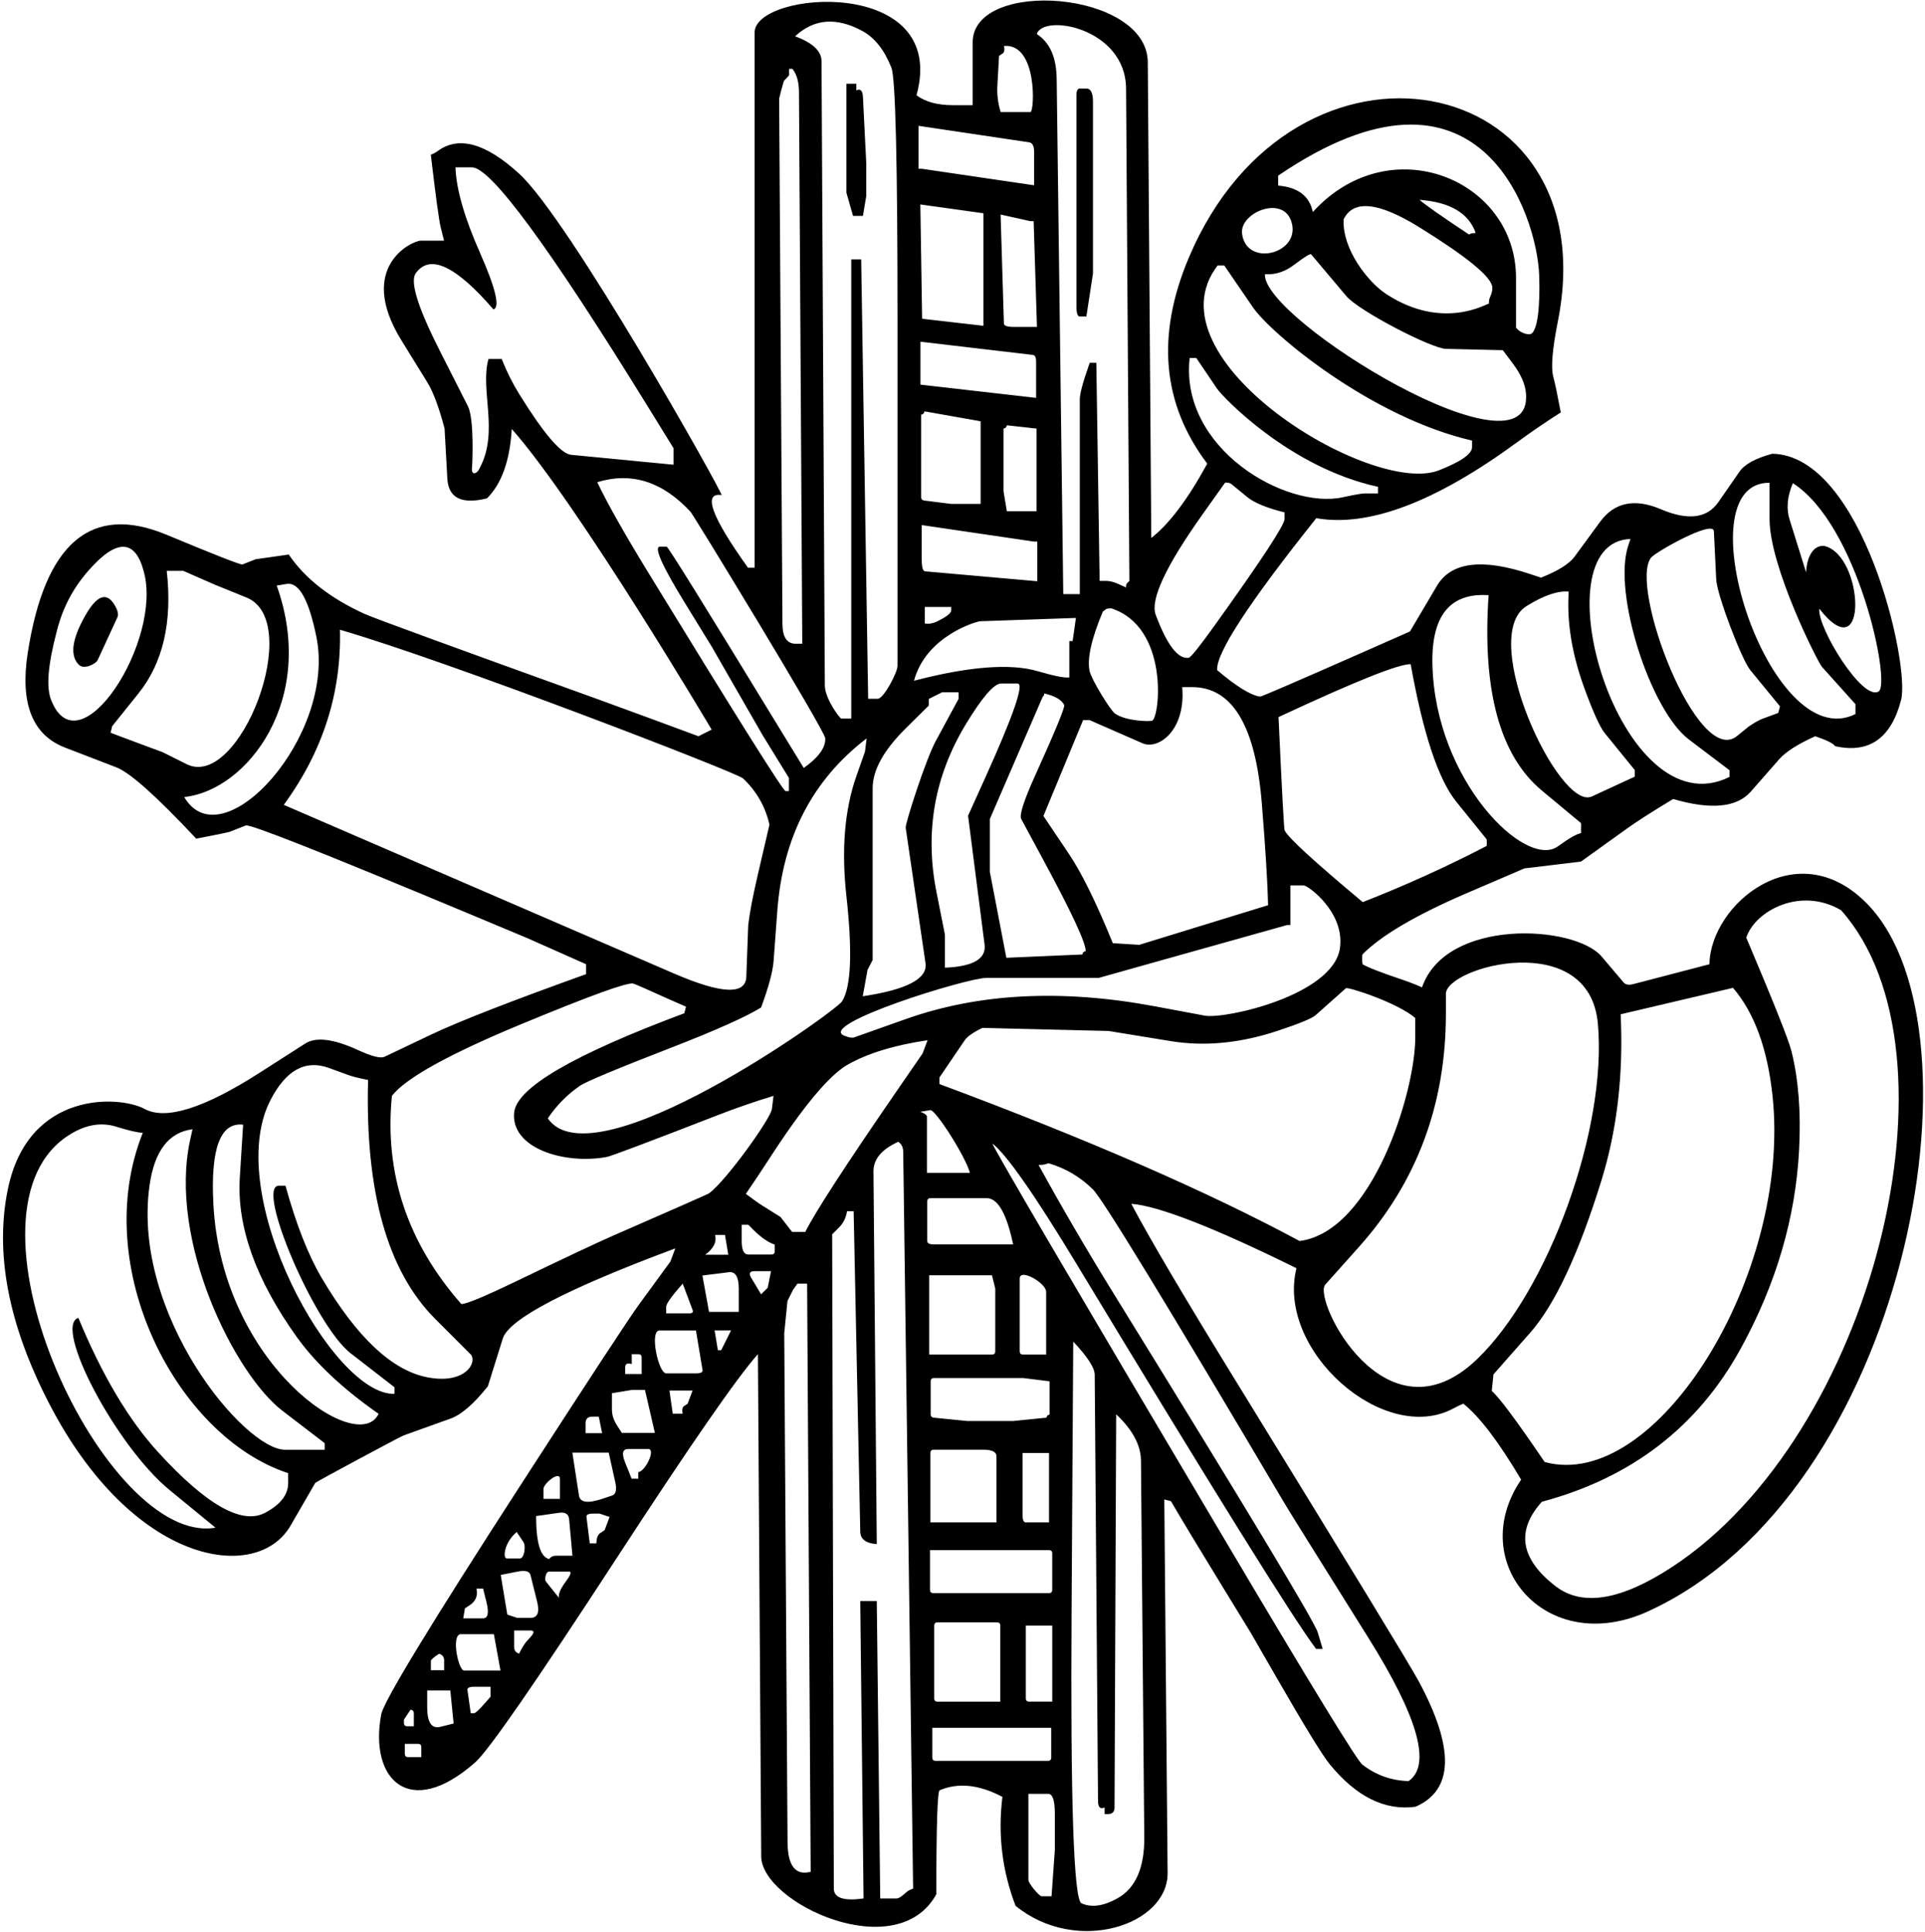 <?xml version="1.0" encoding="UTF-8"?>
<svg xmlns="http://www.w3.org/2000/svg" xmlns:xlink="http://www.w3.org/1999/xlink" width="537pt" height="539pt" viewBox="0 0 537 539" version="1.1">
<g id="surface1">
<path style=" stroke:none;fill-rule:nonzero;fill:rgb(0%,0%,0%);fill-opacity:1;" d="M 521.086 252.344 C 501.324 231.781 477.035 252.383 476.875 268.973 L 455.676 274.504 C 454.371 274.844 453.453 274.691 452.91 274.039 L 446.797 266.828 C 439.273 257.969 403.395 256 396.688 275.426 C 394.871 274.625 393.027 273.906 391.145 273.27 C 385.141 271.25 381.453 269.812 380.098 268.973 C 379.934 267.602 379.934 266.684 380.098 266.207 C 385.367 260.895 395.102 255.188 409.277 249.102 L 425.258 242.242 L 441.023 240.348 L 453.938 231.074 C 456.637 229.137 460.906 226.41 466.734 222.887 C 477.266 225.965 484.504 225.273 488.422 220.801 L 496.34 211.773 C 498.125 209.742 501.461 207.598 506.367 205.375 C 509.621 206.473 511.465 207.395 511.898 208.141 C 521.41 210.27 527.555 205.961 530.332 195.238 C 532.906 185.305 519.555 126.98 494.387 126.57 C 489.711 127.848 486.676 129.512 485.25 131.559 L 479.355 140.07 C 476.211 144.602 470.871 145.266 463.32 142.051 C 456.012 138.949 450.359 140.113 446.363 145.562 L 439.234 155.293 C 437.758 157.301 434.641 159.25 429.867 161.137 C 428.852 160.797 427.82 160.457 426.805 160.117 C 413.426 155.672 404.766 156.77 400.836 163.441 L 393.324 176.152 L 379.812 182.117 C 361.285 190.289 351.848 194.355 351.523 194.316 C 348.895 193.949 344.895 191.484 339.543 186.941 C 339.148 182.277 348.367 168.156 367.191 144.547 C 381.766 147.105 400.398 140.07 423.117 123.441 C 427.117 120.512 431.211 117.707 435.398 115.051 C 434.461 110.105 433.773 106.781 433.312 105.113 C 432.605 102.582 433.039 97.418 434.586 89.637 C 448.613 19.238 361.094 2.199 331.641 71.867 C 322.477 93.539 324.199 112.691 336.777 129.336 C 331.395 139.219 326.191 146.133 321.164 150.074 L 320.188 17.352 C 320.039 -2.668 271.34 -6.137 271.34 11.82 L 271.34 29.336 L 265.809 29.336 C 261.496 29.336 258.121 28.41 255.668 26.57 C 264.844 -6.844 210.508 -2.641 210.508 9.059 L 210.508 158.371 L 208.664 158.371 C 198.441 144.086 195.988 137.336 201.289 138.094 C 201.383 136.996 158.824 61.254 144.836 48.461 C 135.523 39.945 127.961 37.832 122.145 42.113 C 121.535 42.562 120.887 42.914 120.18 43.16 C 121.551 54.805 122.473 61.555 122.945 63.438 L 123.867 67.125 L 117.414 67.125 C 114.965 67.125 99.32 74.441 111.969 94.922 L 119.23 106.688 C 120.844 109.305 122.445 113.586 124.016 119.535 L 124.789 133.484 C 125.09 138.922 128.773 140.762 135.852 139.016 C 139.93 134.961 142.234 128.512 142.762 119.66 C 161.266 140.586 198.523 203.531 198.523 203.531 L 194.84 205.375 C 194.84 205.375 175.875 198.344 168.219 195.574 C 126.336 180.477 104.16 172.371 101.691 171.246 C 92.098 166.867 85.047 161.34 80.551 154.684 C 78.5 154.98 76.969 155.199 75.941 155.348 L 71.332 155.996 L 67.645 157.449 C 67.199 157.625 60.148 154.871 46.527 149.191 C 25.438 140.398 12.508 151.391 7.734 182.145 C 5.555 196.227 9.023 205.035 18.16 208.547 L 32.484 214.062 C 36.281 215.527 43.707 222.156 54.742 233.949 C 60.273 232.891 63.391 232.238 64.121 232.023 L 68.566 230.262 C 69.73 229.801 90.945 238.203 132.23 255.473 L 147.074 261.68 L 163.5 268.973 L 163.5 271.738 C 142.438 279.301 128.027 284.91 120.273 288.598 L 107.277 294.781 C 106.18 295.309 103.715 294.684 99.879 292.922 C 93.059 289.789 88.152 289.184 85.156 291.094 L 72.348 299.293 C 56.883 309.188 46.215 312.535 40.332 309.336 C 33.461 305.598 7.926 304.051 2.207 331.648 C -1.48 349.457 2.289 369.301 13.535 391.176 C 37 436.812 71.699 441.746 81.035 425.605 L 87.949 413.648 C 88.098 413.406 111.59 400.773 112.617 400.406 L 125.684 395.719 C 128.691 394.633 132.164 391.641 136.094 386.703 L 140.254 373.395 C 141.949 367.961 157.996 359.566 188.387 348.238 L 187.004 351.922 L 178.207 363.973 C 175.496 367.676 164.516 384.426 145.258 414.219 C 120.004 453.27 107.035 474.605 106.355 478.195 C 102.914 496.277 114.148 507.867 132.57 491.613 C 136.258 488.363 149.391 469.387 172 434.672 C 192.426 403.309 205.574 384.32 211.43 377.73 L 212.348 517.828 C 212.434 530.828 250.152 548.5 261.199 528.402 C 261.199 509.332 261.512 499.652 262.121 499.395 C 267.312 497.199 273.141 497.809 279.633 501.238 C 278.332 511.676 279.551 521.812 283.305 531.641 C 300.328 545.48 325.852 537.008 325.719 522.438 L 324.797 418.285 L 326.641 418.746 C 329.84 424.223 334.758 432.367 341.398 443.199 L 348.867 455.387 L 355.973 467.719 C 363.871 481.449 368.859 489.57 370.906 492.09 C 378.309 501.172 386.289 505.141 394.844 504.004 C 405.523 499.395 405.836 487.738 395.793 469.031 C 393.352 464.508 376.191 436.34 344.312 384.523 C 330.191 361.574 320.621 345.336 315.578 335.797 C 323.234 336.406 338.605 342.395 361.664 353.77 C 355.93 376.754 386.195 403.391 405.551 392.832 C 406.418 392.355 407.301 391.938 408.211 391.555 C 412.75 395.176 418.117 402.238 424.336 412.754 C 408.641 435.84 431.289 462.484 459.727 449.5 C 531.699 416.633 555.148 287.801 521.086 252.344 Z M 500.145 134.781 C 518.316 146.41 527.508 190.5 524.105 192.848 C 519.707 195.891 506.918 175.055 507.516 169.805 C 521.32 187.445 520 154.832 508.898 152.293 C 505.832 152 504.02 155.355 503.828 159.668 L 499.223 144.922 C 498.262 141.848 498.566 138.465 500.145 134.781 Z M 493.637 134.672 L 493.637 144.812 C 493.637 158.148 507.117 184.762 508.254 186.023 L 517.602 196.426 L 517.602 199.191 C 493.551 211.172 469.059 134.422 493.637 134.672 Z M 460.59 155.551 C 461.852 153.961 477.945 144.902 478.102 148.18 L 478.762 161.727 C 478.961 165.871 485.805 183.926 488.254 186.918 L 496.535 197.027 L 496.074 198.871 L 491.73 200.473 C 490.715 200.848 489.391 201.594 487.762 202.715 L 484.555 205.32 C 473.484 214.312 454.301 163.5 460.59 155.551 Z M 454.836 150.352 L 454.219 152.195 C 449.816 165.398 460.398 198.148 471.098 206.25 L 482.484 214.871 L 482.484 216.715 C 451.879 232.016 428.547 151.172 454.836 150.352 Z M 425.828 169.082 C 430.637 166.094 434.562 164.742 437.609 165.035 C 437.039 173.48 438.504 182.469 441.988 192.004 C 444.441 198.707 446.336 202.879 447.676 204.527 L 456.043 214.809 L 456.043 216.648 L 444.059 222.18 C 434.961 226.379 412.109 177.609 425.828 169.082 Z M 415.258 166.031 C 413.453 192.625 418.41 210.797 430.129 220.535 L 441.062 229.629 L 441.062 232.395 C 439.785 232.641 437.637 233.871 434.613 236.078 C 425.648 242.629 400.359 217.809 399.59 185.387 C 399.266 171.758 404.488 165.305 415.258 166.031 Z M 393.523 185.281 C 396.996 204.656 401.242 217.441 406.254 223.648 L 414.723 234.133 C 414.77 234.746 414.77 235.363 414.723 235.977 C 403.543 241.781 392.02 247.004 380.156 251.645 C 366.621 240.355 359.355 233.688 358.359 231.641 C 358.18 231.262 357.609 220.727 356.656 200.031 C 378.035 190.062 390.324 185.145 393.523 185.281 Z M 236.109 249.91 C 237.828 265.441 237.434 275.234 234.93 279.293 C 233.133 282.203 165.523 330.422 152.812 311.973 C 155.223 308.387 158.203 305.355 161.754 302.895 C 163.387 301.762 171.906 298.203 187.312 292.219 C 199.758 287.387 208.086 283.66 212.312 281.047 C 214.426 275.34 215.594 270.988 215.812 267.988 L 216.84 254.086 C 218.355 233.559 226.66 217.52 241.758 205.977 L 241.297 209.664 L 238.891 216.508 C 235.609 225.863 234.684 236.996 236.109 249.91 Z M 275.164 272.785 L 306.504 272.785 L 359.039 258.039 L 359.961 258.039 L 359.961 246.977 L 363.645 246.977 C 364.898 246.977 375.211 254.484 373.785 264.488 C 371.91 277.66 341.68 284.359 336.102 283.316 L 322.176 280.715 C 296.215 275.859 273.051 277.047 252.684 284.27 L 238.297 289.375 C 237.727 289.578 236.809 289.426 235.531 288.914 C 227.723 285.801 269.684 272.785 275.164 272.785 Z M 284.887 228.465 L 291.113 240.008 C 299.062 254.73 302.98 263.176 302.859 265.336 C 302.316 265.406 302.008 265.715 301.938 266.254 L 280.738 267.176 L 276.129 243.215 L 276.129 228.465 L 290.875 194.363 L 291.184 194.059 L 291.336 193.441 C 294.309 194.129 296.152 195.207 296.867 196.668 C 297.141 197.227 294.453 203.754 288.805 216.25 C 285.609 223.316 284.301 227.387 284.887 228.465 Z M 274.719 217.223 L 270.051 227.543 L 274.656 263.488 C 275.164 267.461 271.48 269.613 263.598 269.941 L 263.598 260.727 L 261.246 248.887 C 257.91 232.086 260.668 216.422 269.512 201.887 C 274.062 194.414 277.312 190.676 279.266 190.676 L 283.875 190.676 C 285.777 190.676 282.727 199.523 274.719 217.223 Z M 351.996 224.062 C 353.027 236.812 353.613 246.293 353.75 252.504 L 317.805 263.562 L 310.434 263.102 C 305.812 251.785 301.77 243.543 298.301 238.375 L 291.078 227.617 L 302.137 200.887 L 303.98 200.887 L 318.727 207.34 C 323.121 209.262 330.84 203.738 329.785 191.672 L 332.551 191.672 C 343.766 191.672 350.25 202.469 351.996 224.062 Z M 352.871 76.488 C 355.734 76.695 358.465 75.812 361.055 73.836 C 363.953 71.629 365.527 70.668 365.773 70.961 L 375.578 82.605 C 379.008 86.684 399.273 97.223 403.371 97.316 L 419.23 97.688 L 422.004 101.383 C 424.234 104.355 425.465 107.117 425.684 109.672 C 427.941 135.578 351.977 89.062 352.871 76.488 Z M 416.297 80.066 C 416.383 80.832 416.18 81.754 415.684 82.832 C 415.41 83.418 415.309 84.035 415.375 84.676 C 414.617 84.746 402.535 92.25 386.824 82.102 C 381.523 78.676 374.379 69.414 374.82 61.172 C 377.547 55.617 384.582 56.355 395.93 63.391 C 409.18 71.598 415.969 77.16 416.297 80.066 Z M 395.98 55.742 C 404.48 56.367 409.703 59.441 411.648 64.961 L 410.422 65.113 L 409.805 65.422 C 402.211 60.387 397.605 57.16 395.98 55.742 Z M 356.551 49.004 C 413.172 10.457 428.758 60.559 429.363 76.652 C 429.672 84.836 429.027 93.32 426.598 93.242 C 424.168 93.168 422.91 91.398 422.91 91.398 L 422.91 77.527 C 422.91 50.055 387.734 35.484 366.227 59.141 C 365.301 54.68 362.074 52.223 356.551 51.77 Z M 360.297 62 C 362.914 70.848 347.508 74.719 346.473 65.039 C 345.918 59.234 358.086 54.258 360.297 62 Z M 339.676 74.047 L 341.52 74.047 L 349.523 85.734 C 354.543 93.066 382.473 116.426 410.645 122.895 L 410.645 124.738 C 410.645 126.609 407.574 128.762 401.43 131.188 C 382.617 138.621 319.629 100.07 339.676 74.047 Z M 331.871 99.852 L 333.715 99.852 L 339.492 108.395 C 341.113 110.789 359.777 130.449 384.406 135.797 L 384.406 137.641 L 380.723 137.641 C 379.93 137.641 377.871 138 374.547 138.723 C 358.727 142.152 329.047 125.176 331.871 99.852 Z M 335.547 143.363 C 337.617 140.453 339.684 137.543 341.754 134.637 C 342.52 134.562 343.133 134.715 343.598 135.098 L 347.91 138.637 C 349.902 140.27 353.379 141.703 358.344 142.93 L 358.344 144.773 C 358.344 146.434 351.887 156.273 338.969 174.289 C 334.641 180.328 332.188 183.391 331.617 183.484 C 328.641 183.961 325.57 179.965 322.398 171.504 C 320.82 167.285 325.203 157.91 335.547 143.363 Z M 321.465 201.02 C 321.039 201.316 314.035 201.227 311 199.016 C 309.688 198.059 304.438 189.488 303.953 187.195 C 303.227 183.75 304.457 178.219 307.641 170.605 L 308.668 169.832 L 309.945 169.684 C 326.02 174.809 323.648 199.496 321.465 201.02 Z M 314.129 24.711 L 315.051 162.043 L 314.434 162.656 C 314.184 162.906 314.078 163.312 314.129 163.887 L 312.121 162.965 C 310.781 162.348 309.609 162.043 308.598 162.043 L 306.754 162.043 L 305.832 101.211 L 303.988 101.211 C 302.145 106.41 301.223 109.789 301.223 111.352 L 301.223 165.73 L 296.613 165.73 L 294.773 21.945 C 294.695 15.996 292.855 11.848 289.242 9.504 C 290.938 3.711 314.012 7.734 314.129 24.711 Z M 258.031 159.371 C 257.414 159.32 257.109 158.09 257.109 155.688 L 257.109 146.469 L 288.445 151.078 L 289.367 151.078 L 289.367 162.141 Z M 265.363 169.32 L 265.363 170.238 C 265.363 171.062 263.996 172.117 261.27 173.41 C 260.156 173.938 259.066 174.109 257.988 173.926 L 257.988 169.32 Z M 256.773 95.32 L 288.113 99.008 C 288.727 99.078 289.035 99.695 289.035 100.852 L 289.035 110.988 L 256.773 107.301 Z M 256.738 57.031 L 274.344 59.492 L 274.344 90.883 L 257.234 88.914 Z M 279.129 59.848 L 287.426 61.691 L 288.348 61.691 L 289.27 91.188 L 282.816 91.188 C 280.992 91.188 280.07 90.879 280.051 90.266 Z M 289.164 119.555 L 289.164 142.598 L 280.871 142.598 L 279.949 137.066 L 279.949 119.555 C 280.488 119.477 280.793 119.172 280.871 118.633 Z M 256.969 115.672 C 257.508 115.594 257.816 115.285 257.891 114.75 L 273.559 117.516 L 273.559 140.559 L 265.266 140.559 L 257.891 139.633 C 257.277 139.559 256.969 139.25 256.969 138.715 Z M 278.23 23.879 L 278.691 15.586 L 279.664 14.938 C 280.176 14.598 280.312 13.891 280.074 12.816 C 289.504 12.031 288.59 31.254 287.449 31.254 L 279.152 31.254 C 278.398 28.871 278.09 26.414 278.23 23.879 Z M 256.227 35.098 L 287.102 39.703 C 288.023 39.844 288.484 40.766 288.484 42.469 L 288.484 51.688 L 257.145 47.078 L 256.227 47.078 Z M 273.41 173.301 L 300.141 172.379 L 299.219 178.832 L 298.297 178.832 L 298.297 188.969 C 296.988 189.145 294.066 188.566 289.523 187.238 C 281.879 185 270.363 185.883 254.977 189.891 C 258.328 177.309 272.547 173.328 273.41 173.301 Z M 252.723 203.117 L 259.105 196.805 L 259.105 194.961 C 259.652 194.688 262.789 193.117 262.789 193.117 L 267.398 193.117 L 267.398 194.961 L 261.004 206.781 C 258.25 211.863 252.484 229.746 252.652 230.906 L 258.184 268.695 C 258.812 273 252.977 276.074 240.672 277.91 C 240.969 276.273 241.191 275.047 241.34 274.23 L 242.008 270.547 L 243.438 267.773 L 243.438 219.844 C 243.438 214.816 246.531 209.242 252.723 203.117 Z M 240.531 8.621 C 243.984 10.488 246.699 13.914 248.672 18.895 C 249.809 21.758 250.375 45.41 250.375 89.855 L 250.375 185.711 C 250.375 187.609 246.488 194.93 244.844 194.93 L 242.18 194.93 L 240.238 72.344 L 237.473 72.344 L 237.473 200.457 L 234.707 200.457 C 234.266 200.457 230.117 194.832 230.098 191.242 L 229.176 17.043 C 229.16 14.242 226.703 11.938 221.805 10.129 C 227.062 5.219 233.305 4.719 240.531 8.621 Z M 217.969 25.023 L 218.68 22.582 L 220.117 21.043 L 220.117 19.199 L 221.039 19.199 C 222.25 20.668 222.863 22.816 222.883 25.652 L 223.805 179.574 L 221.961 179.574 C 219.527 179.574 218.297 177.73 218.273 174.043 L 217.352 27.496 Z M 144.91 110.039 C 142.957 106.891 141.309 103.59 139.961 100.141 L 136.273 100.141 C 133.816 108.68 139.285 120.418 133.816 130.562 C 133.02 132.387 131.422 132.613 131.664 130.555 C 131.766 129.648 132.359 116.93 130.523 113.301 L 122.73 97.941 C 116.57 85.789 114.316 78.555 115.965 76.238 C 119.887 70.734 127.117 74.094 137.656 86.312 C 139.539 85.727 138.266 80.414 133.836 70.383 C 129.527 60.625 127.27 52.727 127.059 46.684 L 131.664 46.684 C 136.91 46.684 153.223 68.859 180.602 113.223 L 187.887 125.023 L 187.887 129.633 L 159.316 126.867 C 156.496 126.594 151.695 120.984 144.91 110.039 Z M 180.801 159.652 C 174.094 148.691 169.363 140.309 166.613 134.508 C 176.184 131.582 184.859 134.344 192.645 142.785 C 193.465 143.676 230.086 203.727 230.211 205.938 C 230.355 208.516 228.355 211.277 224.219 214.234 C 221.695 210.125 219.18 206.016 216.668 201.898 C 196.578 168.953 186.348 152.48 185.969 152.48 L 184.129 152.48 C 182.309 152.48 184.629 157.738 191.094 168.258 L 198.508 180.32 L 212.656 204.938 L 220.07 216.996 L 220.07 220.684 L 219.148 220.684 C 218.488 220.684 205.703 200.34 180.801 159.652 Z M 14.297 195.352 C 12.82 191.758 13.375 185.398 15.863 175.996 C 17.52 169.359 20.562 163.832 24.711 159.133 C 32.453 150.281 37.707 150.281 40.102 159.406 C 45.484 178.762 22.098 214.984 14.297 195.352 Z M 45.332 209.805 L 38.047 207.109 C 36.449 206.52 34.047 205.617 30.844 204.402 L 31.305 202.559 L 38.656 193.391 C 45.492 184.855 48.113 173.469 46.516 159.238 L 51.121 159.238 L 59.898 163.086 L 68.781 166.688 C 84.996 173.258 66.816 220.543 52.043 213.156 Z M 51.391 222.336 C 68.867 220.535 88.574 195.238 77.195 163.348 L 79.961 162.887 C 83.375 162.316 86.141 167.234 88.258 177.633 C 93.883 205.281 61.93 240.359 51.391 222.336 Z M 79.16 224.516 C 90.043 209.637 95.27 193.352 94.828 175.668 C 125.535 184.598 205.516 215.492 207.254 217.125 C 211.039 220.68 213.504 224.984 214.648 230.047 L 211.406 243.98 C 209.992 250.051 209.098 254.758 208.723 258.098 L 208.195 272.445 C 208.008 277.598 201.246 277.285 187.918 271.52 C 122.047 243.031 85.793 227.363 79.16 224.516 Z M 80.387 413.703 C 80.387 416.953 78.234 419.719 73.934 422 C 67.477 425.426 57.535 419.781 44.102 405.074 C 35.863 396.047 28.449 383.562 21.859 367.621 C 14.742 369.84 32.348 403.387 47.32 415.66 L 60.109 426.145 C 29.695 431.535 -13.762 339.895 18.281 317.277 C 23.133 313.855 27.859 312.863 32.469 314.297 C 35.984 315.391 38.438 315.961 39.832 316.004 C 24.863 353.422 49.316 400.781 80.387 410.938 Z M 90.57 404.406 L 79.508 404.406 C 68.137 404.406 36.648 366.613 41.719 330.672 C 43.074 321.07 47.07 315.848 53.703 315.004 L 53.086 317.77 C 46.773 346.145 65.57 383.414 78.754 393.512 L 90.57 402.566 Z M 59.523 335.852 C 58.711 320.352 61.477 312.977 67.82 313.73 L 66.895 328.477 C 66.043 342.117 71.332 356.926 82.754 372.91 C 88.008 380.258 95.625 387.414 105.609 394.379 C 100.043 406.402 61.887 380.961 59.523 335.852 Z M 119.27 384.211 C 109.375 382.32 99.52 373.062 89.711 356.434 C 85.98 350.109 82.621 341.547 79.637 330.754 L 77.793 330.754 C 71.141 330.754 87.828 369.766 97.793 377.48 L 110.051 386.977 L 110.051 388.816 C 92.855 389.41 61.906 333.215 75.418 306.926 C 79.738 298.523 85.18 295.516 91.742 297.906 L 97.145 299.875 C 98.336 300.309 100.18 300.77 102.68 301.258 C 101.828 332.359 108.074 354.582 121.422 367.93 L 131.25 377.758 C 133.266 379.773 130.09 386.277 119.27 384.211 Z M 170.664 344.852 C 166.492 346.676 157.57 350.875 143.906 357.457 C 135.055 361.719 129.98 363.82 128.688 363.758 C 113.652 346.645 107.199 327.289 109.328 305.691 C 113.184 300.727 125.277 294.035 145.609 285.609 C 164.5 277.785 174.836 274.031 176.613 274.355 C 176.98 274.422 180.258 275.855 186.441 278.656 C 188.07 279.391 189.715 280.109 191.359 280.809 L 190.898 282.648 C 159.969 294.199 144.148 303.418 143.434 310.301 C 142.402 320.219 157.266 324.926 169.238 322.742 C 170.41 322.527 180.715 318.648 200.145 311.102 C 205.289 309.102 210.504 307.301 215.785 305.691 L 215.324 309.379 C 214.992 312.016 202.703 329.219 197.797 332.891 C 197.57 333.059 188.523 337.047 170.664 344.852 Z M 199.477 344.48 L 202.242 344.48 L 203.164 350.012 L 196.711 350.012 C 199.047 348.328 199.969 346.484 199.477 344.48 Z M 185.84 364.523 C 185.84 363.688 187.379 361.535 190.449 358.07 L 193.215 365.445 C 193.445 366.059 193.141 366.367 192.293 366.367 L 185.84 366.367 Z M 174.395 381.445 C 174.395 380.438 175.008 380.129 176.234 380.523 L 176.234 377.762 L 178.078 377.762 C 178.695 377.762 179 378.066 179 378.68 L 179 383.289 L 174.395 383.289 Z M 163.355 397.023 C 163.355 395.797 163.969 395.18 165.199 395.18 L 167.043 395.18 L 167.965 399.789 L 163.355 399.789 Z M 151.602 415.355 C 151.602 413.812 156.207 410.082 156.207 412.59 L 156.207 418.117 L 151.602 418.117 Z M 144.148 427.359 L 145.992 430.121 C 146.797 431.328 146.207 434.73 145.07 434.73 L 141.383 434.73 C 140.199 434.73 140.598 430.332 144.148 427.359 Z M 129.691 448.668 L 131.113 447.711 C 132.742 446.605 133.348 445.086 132.918 443.141 L 134.762 443.141 L 135.684 446.828 C 136.453 449.898 136.145 451.434 134.762 451.434 L 129.23 451.434 Z M 120.203 463.16 L 120.902 462.461 C 121.16 462.203 121.695 461.824 122.508 461.316 C 123.43 461.605 123.895 462.219 123.895 463.16 L 123.895 465.922 L 120.203 465.922 Z M 112.68 480.617 L 112.68 479.695 L 114.523 476.93 C 115.137 477.016 115.445 477.324 115.445 477.852 L 115.445 481.539 L 113.602 481.539 C 112.988 481.539 112.68 481.23 112.68 480.617 Z M 117.531 490.141 L 113.848 490.141 C 113.23 490.141 112.926 489.832 112.926 489.219 L 112.926 486.453 L 116.609 486.453 C 117.227 486.453 117.531 486.762 117.531 487.375 Z M 122.855 481.699 C 120.398 482.316 119.168 480.473 119.168 476.172 L 119.168 471.562 L 125.621 471.562 L 126.543 480.777 Z M 136.852 473.285 L 135.758 474.547 C 133.828 476.781 132.656 477.895 132.242 477.895 L 131.32 477.895 L 130.398 471.445 C 130.312 470.828 130.926 470.523 132.242 470.523 L 136.852 470.523 Z M 129.477 465.996 C 127.812 465.996 125.785 455.859 128.555 455.859 L 137.77 455.859 L 139.613 465.996 Z M 147.367 457.336 C 146.543 458.16 145.688 459.477 144.805 461.281 C 143.883 460.992 143.422 460.379 143.422 459.438 L 143.422 454.832 L 148.031 454.832 C 149.262 454.832 149.039 455.664 147.367 457.336 Z M 147.977 451.316 L 144.289 451.316 L 141.523 450.395 L 139.684 439.332 L 144.289 438.414 C 146.484 437.973 147.715 438.281 147.977 439.332 L 149.82 446.707 C 150.59 449.781 149.973 451.316 147.977 451.316 Z M 157.93 441.043 C 156.285 443.258 155.633 444.832 155.969 445.77 L 152.281 441.16 C 151.848 440.617 152.203 438.395 153.203 438.395 L 158.734 438.395 C 159.508 438.395 159.238 439.277 157.93 441.043 Z M 155.082 433.973 C 154.246 433.973 153.629 434.281 153.238 434.895 C 150.781 434.426 149.555 430.43 149.555 422.91 L 156.004 421.992 C 157.715 421.746 158.637 422.359 158.77 423.836 L 159.691 433.973 Z M 168.672 426.84 L 167.383 427.699 C 166.75 428.121 166.41 429.062 166.363 430.527 L 164.523 430.527 L 163.602 423.152 C 163.523 422.539 164.137 422.23 165.441 422.23 L 167.285 422.23 L 170.051 423.152 Z M 170.73 417.191 L 167.965 418.113 C 163.965 419.449 161.812 419.141 161.512 417.191 L 159.668 405.211 L 169.809 405.211 L 171.648 413.508 C 172.117 415.605 171.809 416.832 170.73 417.191 Z M 178.043 410.645 L 178.043 412.488 L 176.199 412.488 L 174.355 407.883 C 173.371 405.426 173.68 404.195 175.277 404.195 L 180.809 404.195 C 183.074 404.195 179.957 410.566 178.043 410.645 Z M 173.473 399.707 L 172.211 397.766 C 171.207 396.223 170.707 394.719 170.707 393.254 L 170.707 388.645 L 176.234 387.727 L 179.922 387.727 L 182.688 399.707 Z M 191.82 391.574 L 190.848 392.223 C 190.34 392.562 190.203 393.27 190.438 394.34 L 187.672 394.34 L 186.75 387.887 L 193.203 387.887 Z M 194.137 383.105 L 185.84 383.105 C 183.664 383.105 181.086 371.125 183.996 371.125 L 194.137 371.125 L 195.98 382.184 C 196.082 382.797 195.469 383.105 194.137 383.105 Z M 201.184 376.648 L 200.262 376.648 L 199.34 371.117 L 203.945 371.117 Z M 206.086 365.941 L 197.789 365.941 L 195.945 355.805 L 203.32 354.883 C 205.16 354.652 206.086 356.188 206.086 359.488 Z M 214.164 359.203 L 213.551 359.82 C 213.344 360.023 213.141 360.23 212.934 360.434 C 212.73 360.637 212.527 360.844 212.32 361.047 L 209.555 356.438 C 208.816 355.211 209.129 354.598 210.477 354.598 L 215.086 354.598 Z M 216.121 349.023 C 216.121 349.637 215.816 349.945 215.199 349.945 L 208.75 349.945 C 207.52 349.945 206.906 348.715 206.906 346.258 L 206.906 341.648 L 208.75 341.648 L 210.07 342.969 C 212.27 345.172 214.289 346.574 216.121 347.18 Z M 212.797 336.387 C 211.703 335.699 210.125 334.586 208.062 333.031 C 210.254 329.84 212.402 326.613 214.508 323.363 C 223.98 308.715 231.301 299.926 236.473 296.988 C 242.051 293.82 249.477 291.547 258.758 290.176 L 257.371 293.859 L 250.66 303.598 C 236.023 324.832 227.355 338.176 224.652 343.633 L 220.965 343.633 L 217.727 339.469 Z M 219.695 513.844 L 218.773 371.902 L 219.672 362.918 L 221.25 359.75 L 222.461 358.078 L 225.156 358.078 L 226.148 522.141 C 221.891 523.25 219.738 520.484 219.695 513.844 Z M 253.105 527.625 L 251.73 528.77 C 251.078 529.309 250.543 529.582 250.113 529.582 L 245.547 529.582 L 244.586 446.629 L 239.977 446.629 L 240.898 529.582 C 235.375 530.352 232.609 529.434 232.602 526.816 L 232.141 344.32 L 233.973 342.496 C 235.238 341.238 236.016 339.695 236.289 337.867 L 238.133 337.867 L 239.977 427.273 C 240.02 429.352 241.555 430.508 244.586 430.73 L 243.664 326.809 C 243.633 323.363 245.934 320.602 250.574 318.512 C 251.48 319.09 251.941 320.012 251.961 321.277 L 254.723 526.816 C 253.961 527.094 253.426 527.367 253.105 527.625 Z M 256.738 310.133 L 259.504 309.672 C 260.992 309.422 269.547 322.988 270.562 327.184 L 258.578 327.184 L 258.578 311.516 C 258.578 311.047 257.965 310.586 256.738 310.133 Z M 258.668 346.215 L 258.668 335.152 C 258.668 334.535 258.973 334.23 259.59 334.23 L 275.258 334.23 C 278.355 334.23 280.812 338.531 282.629 347.133 L 260.512 347.133 C 259.281 347.133 258.668 346.828 258.668 346.215 Z M 285.43 384.406 L 292.805 385.324 L 292.805 394.543 L 292.188 394.852 L 291.883 395.465 L 282.664 396.387 L 269.762 396.387 L 260.543 395.465 C 259.93 395.402 259.621 395.098 259.621 394.543 L 259.621 385.324 C 259.621 384.711 259.93 384.406 260.543 384.406 Z M 284.461 376.934 L 284.461 356.656 C 284.461 353.664 291.836 357.922 291.836 360.344 L 291.836 377.855 L 285.383 377.855 C 284.77 377.855 284.461 377.551 284.461 376.934 Z M 292.641 405.316 L 292.641 424.672 L 286.191 424.672 C 285.574 424.672 285.27 424.059 285.27 422.828 L 285.27 405.316 Z M 277.98 406.238 L 277.98 424.672 L 259.547 424.672 L 259.547 405.316 C 259.547 404.703 259.855 404.395 260.469 404.395 L 274.297 404.395 C 276.754 404.395 277.98 405.012 277.98 406.238 Z M 259.199 355.734 L 276.715 355.734 L 277.637 359.422 L 277.637 376.934 C 277.637 377.551 277.328 377.855 276.715 377.855 L 259.199 377.855 Z M 259.43 443.473 L 259.43 432.414 L 292.609 432.414 C 293.227 432.414 293.531 432.719 293.531 433.336 L 293.531 443.473 C 293.531 444.086 293.227 444.395 292.609 444.395 L 260.352 444.395 C 259.738 444.395 259.43 444.086 259.43 443.473 Z M 293.539 453.469 L 293.539 474.668 L 287.086 474.668 C 286.473 474.668 286.164 474.359 286.164 473.746 L 286.164 453.469 Z M 279.047 453.48 L 279.047 474.68 L 261.535 474.68 C 260.922 474.68 260.613 474.375 260.613 473.758 L 260.613 453.48 C 260.613 452.867 260.922 452.559 261.535 452.559 L 278.125 452.559 C 278.738 452.559 279.047 452.867 279.047 453.48 Z M 260.992 491.188 C 260.379 491.188 260.07 490.883 260.07 490.266 L 260.07 481.973 L 293.25 481.973 L 293.25 490.266 C 293.25 490.883 292.945 491.188 292.328 491.188 Z M 294.258 516.062 L 293.336 528.965 L 290.57 528.965 C 289.941 528.965 286.883 525.438 286.883 524.355 L 286.883 500.395 L 292.414 500.395 C 293.645 500.395 294.258 502.234 294.258 505.922 Z M 311.648 529.586 C 307.762 531.738 304.438 532.184 301.695 530.926 C 299.52 529.93 298.598 502.586 298.93 448.895 L 299.391 374.238 C 303.367 378.469 305.363 381.539 305.379 383.453 L 306.305 502.352 C 306.316 504.156 306.934 504.773 308.145 504.195 L 308.145 506.039 L 309.066 506.039 C 310.293 506.039 310.906 505.426 310.91 504.195 L 311.371 394.516 C 315.941 398.836 318.246 403.137 318.285 407.422 L 319.207 512.492 C 319.281 521.062 316.766 526.762 311.648 529.586 Z M 358.398 419.461 C 359.695 421.652 367.453 434.094 381.672 456.785 C 395.605 479.031 399.367 492.383 392.941 496.836 C 388.137 496.707 383.836 495.172 380.035 492.23 C 378.559 491.082 365.996 470.57 342.352 430.676 C 299.66 358.668 277.812 321.43 276.809 318.949 C 280.805 322.062 288.645 333.281 300.328 352.609 C 338.32 415.445 360.586 451.234 367.133 459.969 L 368.977 459.969 L 367.594 455.359 C 366.684 452.32 347.691 420.789 310.621 360.77 C 303.059 348.52 296.09 336.574 289.711 324.941 C 290.668 325.012 291.59 324.859 292.477 324.48 C 297.234 325.867 301.367 328.305 304.887 331.793 C 307.613 334.488 325.445 363.711 358.398 419.461 Z M 262.074 302.402 L 262.074 300.562 L 265.582 295.391 L 269.09 290.223 C 269.812 289.156 271.469 287.992 274.059 286.734 L 291.656 287.164 L 309.258 287.594 L 326.594 290.422 C 336.012 291.961 345.914 291.012 356.305 287.586 C 362.41 285.566 365.984 284.094 367.035 283.16 L 375.445 275.676 C 375.973 275.203 389.859 279.699 394.801 283.969 L 394.801 289.5 C 394.801 304.523 382.871 343.551 362.539 346.184 C 336.84 332.359 303.352 317.766 262.074 302.402 Z M 369.703 358.344 L 379.129 347.793 C 395.273 329.711 403.348 308.035 403.348 282.766 L 403.348 277.234 C 403.348 269.742 443.32 258.77 445.742 285.531 C 448.395 314.789 431.992 360.008 412.008 379.176 C 386.516 403.625 366.047 362.438 369.703 358.344 Z M 416.148 388.012 L 416.609 383.402 L 426.855 371.773 C 433.742 363.957 440.359 349.836 446.703 329.402 C 451.102 315.234 452.902 299.742 452.098 282.938 L 483.434 275.566 C 489.43 282.531 493.113 292.668 494.496 305.98 C 499.645 355.676 462.023 416.363 430.898 407.828 C 423.098 396.34 418.18 389.734 416.148 388.012 Z M 466.383 437.156 C 452.188 446.438 441.379 448.207 433.953 442.48 C 424.113 434.883 422.828 427.027 430.117 418.922 C 455.09 412.246 473.555 398.055 485.516 376.332 C 495.465 358.262 500.922 339.668 501.887 320.547 C 502.414 310.086 501.691 300.961 499.727 293.16 C 498.941 290.043 494.746 279.508 487.141 261.559 C 489.57 254.078 502.301 247.23 513.602 253.918 C 548.988 293.676 522.648 400.371 466.383 437.156 "/>
<path style=" stroke:none;fill-rule:nonzero;fill:rgb(0%,0%,0%);fill-opacity:1;" d="M 23.715 171.84 C 20.039 178.375 19.465 182.906 21.988 185.43 C 23.527 186.969 26.82 185.047 27.211 184.199 L 32.742 172.219 C 33.141 171.355 32.832 170.125 31.82 168.531 C 29.609 165.059 26.906 166.16 23.715 171.84 "/>
<path style=" stroke:none;fill-rule:nonzero;fill:rgb(0%,0%,0%);fill-opacity:1;" d="M 240.727 60.223 L 241.648 54.691 L 241.648 45.477 L 240.727 27.043 C 240.637 25.277 240.023 24.66 238.883 25.199 L 238.883 23.355 L 236.117 23.355 L 236.117 53.77 L 237.961 60.223 L 240.727 60.223 "/>
<path style=" stroke:none;fill-rule:nonzero;fill:rgb(0%,0%,0%);fill-opacity:1;" d="M 301.211 88.289 L 303.055 88.289 L 304.898 76.309 L 304.898 28.383 C 304.898 25.926 304.285 24.695 303.055 24.695 L 301.211 24.695 C 300.598 24.695 300.289 25.309 300.289 26.539 L 300.289 85.527 C 300.289 87.371 300.598 88.289 301.211 88.289 "/>
</g>
</svg>
